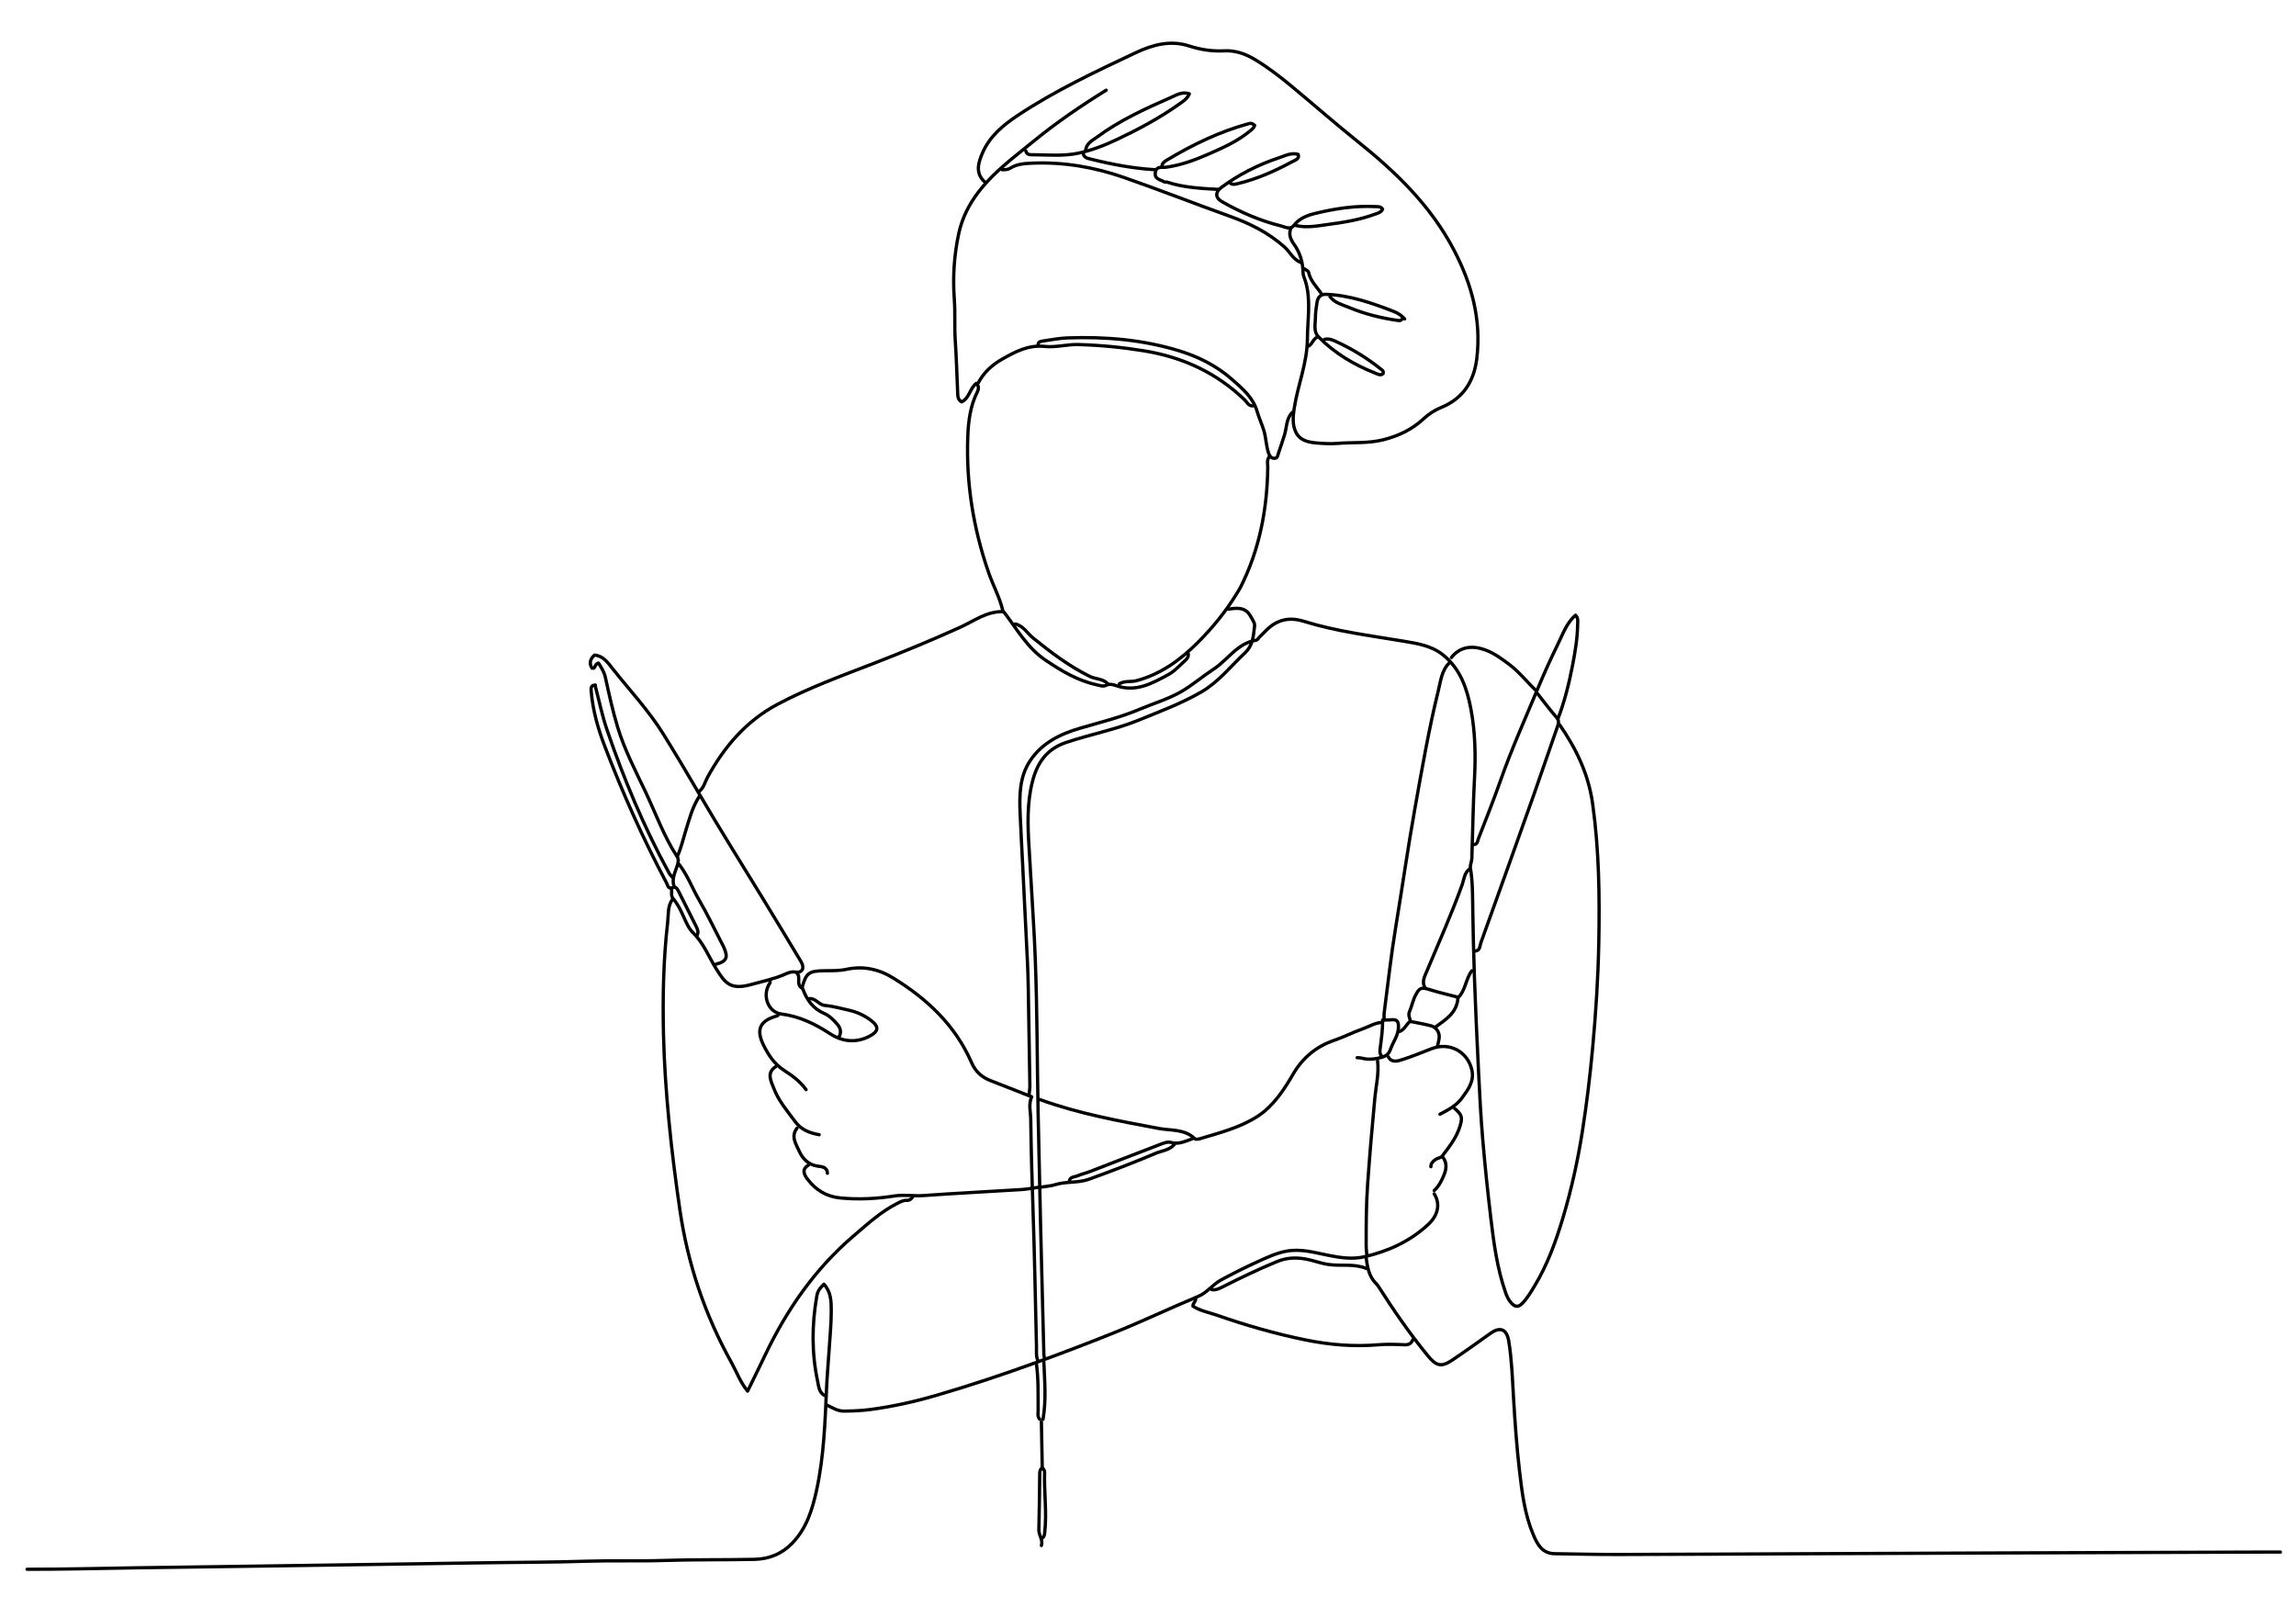 <?xml version="1.0" encoding="UTF-8"?><svg id="a" xmlns="http://www.w3.org/2000/svg" viewBox="0 0 1400 980"><defs><style>.b{fill:none;stroke:#000;stroke-linecap:round;stroke-linejoin:round;stroke-width:2px;}</style></defs><path class="b" d="M1390.5,946.5c-3.5,0-7,0-10.5,0-50.5,.16-101,.32-151.5,.5-41.5,.15-83,.33-124.5,.5-39,.16-78,.39-117,.47-13,.03-26-.28-39-.48-7.58-.12-10.49-5.52-13.02-11.48-5.3-12.48-6.9-25.75-8.45-39.01-1.72-14.78-2.76-29.62-3.64-44.49-.68-11.51-1.05-23.08-2.89-34.51-1.35-8.34-5.95-8.57-11-5.01-7.82,5.52-15.57,11.14-23.52,16.46-6.8,4.56-9.79,3.51-15.04-2.91-10.94-13.35-20.68-27.52-29.94-42.05-.86-1.35-2.13-2.35-3.1-3.68-3.05-4.19-3.7-8.98-4.39-13.83"/><path class="b" d="M951,442c10.14,14.55,17.58,30.12,20.09,47.99,3.99,28.41,4.34,56.96,3.77,85.51-.42,21.03-1.76,42.04-3.69,63.02-1.58,17.24-3.63,34.4-6.31,51.46-2.79,17.73-6.63,35.29-11.8,52.54-4.39,14.63-9.52,28.89-17.52,42-2.26,3.7-4.39,7.42-7.51,10.5-2.5,2.46-4.41,1.89-6.57-.49-1.75-1.93-2.68-4.09-3.52-6.52-5.04-14.61-7.09-29.81-8.89-45.03-1.91-16.14-3.61-32.31-4.98-48.5-1.17-13.8-1.85-27.66-2.54-41.5-.95-18.99-1.8-37.99-2.49-57-.51-13.83-.77-27.66-1.01-41.5-.14-8.36-.02-16.71-1.43-25.02-.32-1.89,.8-3.98,.87-5.98,.56-16.33,.75-32.68,1.62-48.99,.75-14.11,.42-28.14-2.18-41.99-2.36-12.56-6.37-24.5-16.89-33.03-7.02-5.69-15.58-7.01-24.02-8.43-20.45-3.44-41.09-5.95-60.97-12.14-8.74-2.72-16.05-1.16-22.52,5.09-1.53,1.47-3,3-4.5,4.5-.67,.67-1.26,1.82-2.01,1.93-11.49,1.72-17.2,11.92-25.96,17.62-6.51,4.24-12.45,9.37-19.1,13.34-8.1,4.83-17.27,7.44-25.93,11.11-11.8,5-24.21,8.03-36.47,11.61-12.04,3.52-23.26,8.97-30.48,19.93-6.4,9.71-6.51,20.85-6.04,31.96,.42,10,.99,20,1.48,30,1,20.17,2.02,40.33,2.99,60.5,.26,5.33,.41,10.66,.5,16,.36,19.83,.69,39.67,.98,59.5,.03,1.83-.31,3.67-.47,5.5"/><path class="b" d="M502.75,851c-3.34-1.87-3.52-5.46-4.17-8.52-3.7-17.27-3.58-34.62-.55-51.98,.54-3.09,1.51-4.48,4.33-7.37,4.31,4.56,4.5,10.39,4.51,15.87,.01,8.33-.84,16.67-1.37,25-.47,7.34-1.14,14.66-1.47,22-.94,21.1-1.62,42.27-6.16,62.97-2.56,11.62-6.04,23.05-14.79,32.1-6.43,6.65-14.2,9.68-23.07,9.87-18.33,.39-36.68,.06-55,.67-15.34,.52-30.68-.05-46,.44-22.66,.73-45.34,.66-68,1.05-22.17,.39-44.33,.62-66.5,.99-22.83,.38-45.67,.63-68.5,.99-24.17,.38-48.33,.64-72.5,1.01-22.33,.35-44.66,.93-67,.9"/><path class="b" d="M787,139.5c-1.36,3.59,.06,6.7,2.04,9.47,3.77,5.28,5.42,11.1,5.53,17.53,.03,1.67,.93,3.34,1.43,5,3.5,11.58,1.25,23.29,1.2,35-.06,14.81-5.87,28.28-8.05,42.52-.72,4.7-1.22,9.93,.96,14.43,2.5,5.17,7.43,6.26,12.88,6.7,4.19,.34,8.39,.59,12.5,.25,9.34-.78,18.73,.13,28.05-2.23,9.29-2.35,17.47-6.27,24.42-12.71,3.28-3.04,6.79-5.34,11-7.06,13.26-5.44,19.89-15.94,21.54-29.9,2.8-23.59-3.08-45.26-13.95-66.03-14.07-26.9-35.18-47.36-58.51-66.03-13.76-11.01-27-22.66-40.57-33.92-6.98-5.8-14.19-11.31-21.97-16.04-5.86-3.57-12.04-5.84-19.01-5.48-7.36,.39-14.5-.72-21.5-2.99-11.43-3.7-22.29-.67-32.44,4.11-24.64,11.6-49.3,23.19-72.09,38.33-8.92,5.93-16.99,12.73-21.29,22.62-2.49,5.73-4.85,12.39,1.32,17.92"/><path class="b" d="M749,371.5c10.48-1.8,12.12,1.26,15.56,7.97,.47,.92,.5,1.73,.4,2.53-.73,5.79-.84,11.44-5.83,16.14-8.69,8.18-16.11,17.74-26.63,23.85-12.06,7.01-25.11,11.8-37.96,17.08-14.46,5.94-29.84,8.76-44.59,13.75-11.91,4.02-17.53,12.55-20.39,23.69-3.41,13.32-2.94,26.9-2.07,40.49,.92,14.33,1.63,28.67,2.53,43,2.01,31.8,2.26,63.65,2.61,95.5,.09,7.99,.21,16,.38,24,.49,22.67,.98,45.33,1.5,68,.3,13.17,.66,26.33,.99,39.5,.33,13.17,.66,26.33,1.02,39.5,.02,.67,.31,1.33,.48,2"/><path class="b" d="M410,548.5c-3.02,4.23-2.35,9.32-2.89,14.01-2.63,22.75-3.06,45.62-2.54,68.49,.4,17.54,1.65,35.03,3.31,52.51,1.71,18.07,4.04,36.04,6.63,53.99,4.78,33.08,15.23,64.28,31.53,93.48,3.09,5.54,5.19,11.66,9.81,17.37,3.72-7.63,7.24-14.71,10.63-21.84,13.25-27.85,30.52-52.79,54.09-72.9,8.32-7.1,16.45-14.61,26.38-19.66,1.96-1,3.79-2.03,6.03-1.93,1.61,.07,2.63-.83,3.5-2.01"/><path class="b" d="M884,404c-4.91,4.6-5.48,11.05-6.94,17.01-5.81,23.6-9.93,47.54-14.21,71.46-4.32,24.12-7.74,48.38-11.74,72.54-2.88,17.41-4.79,34.98-7.08,52.49-.19,1.47-.03,3-.03,4.5"/><path class="b" d="M611.5,373c-9.91-.23-17.57,5.7-25.99,9.52-17.44,7.89-35.1,15.19-52.96,22.11-19.76,7.66-39.76,14.91-58.53,24.91-19.01,10.13-32.37,25.77-42.58,44.43-1.57,2.87-2.23,6.31-4.94,8.53"/><path class="b" d="M793,160c-4.58-1.85-6.5-6.49-9.96-9.55-9.7-8.55-20.92-14.18-33.02-18.51-21.74-7.79-43.24-16.27-65.06-23.84-17.89-6.2-36.41-9.4-55.46-8.6-4.68,.19-9.39,.46-13.47,3.05-1.66,1.05-3.31,.9-5.03,.95"/><path class="b" d="M633,830c-1.4-2.71-.92-5.64-.99-8.5-.68-27.5-1.13-55.01-2.08-82.5-.65-18.83-1.2-37.66-1.43-56.5-.06-4.51-1.48-9.07,.58-13.66-8.36-3.28-16.71-6.59-25.07-9.83-5.37-2.08-9.18-5.47-11.58-10.97-9.92-22.73-27-38.84-47.84-51.65-9.07-5.58-18.44-7.4-28.54-5.25-4.39,.93-8.69,.79-13.03,.84-9.88,.11-11.5,1.25-14.01,10.56-3.77-2.1-.55-6.51-2.99-9.02"/><path class="b" d="M674.5,55c-15.38,9.54-30.36,19.73-44.35,31.18-4.67,3.82-9.44,7.54-14.08,11.41-14.51,12.1-27.35,25.64-31.49,44.93-2.82,13.14-3.68,26.49-2.68,39.99,.6,8.13,0,16.32,.54,24.5,.73,11.15,1.07,22.33,1.54,33.5,.08,1.81,.42,3.41,2.36,4.58,4.7-2.12,4.99-8.27,9.01-11.31,1.74,1.76,1.36,3.68,.59,5.21-4.32,8.52-5.46,17.82-5.82,27.03-1.11,28.45,3.33,56.08,12.66,83.07,2.73,7.89,6.82,15.25,8.73,23.42,.05,.2,.34,.32,.48,.51,7.93,10.33,14.28,21.97,25.48,29.54,9.64,6.51,19.48,12.46,31.02,14.99,2.2,.48,4.12,1.45,6.59,.13,1.36-.72,3.72-.2,5.39,.4,12.05,4.32,22.07-1.35,31.95-6.7,3.96-2.15,7.13-5.8,10.54-8.9,1.06-.96,1.94-2.29,1.53-3.96"/><path class="b" d="M937.5,423c3.83,4.83,7.51,9.81,11.57,14.44,1.91,2.18,1.24,3.88,.47,6.07-4.74,13.47-9.28,27.02-14.05,40.48-10.77,30.35-21.62,60.68-32.54,90.99-.67,1.87-.36,4.7-3.44,5.02"/><path class="b" d="M729,792c.31,1.64-1.54,2.46-1.62,4.53,4.37,2.88,9.65,3.78,14.61,5.51,17.68,6.17,35.61,11.32,53.99,15.08,14.77,3.02,29.51,4.23,44.53,2.96,5.3-.45,10.67-.23,15.99,0,2.58,.11,4.07-.85,5-3.07"/><path class="b" d="M788,251.5c-3.88,3.88-3.3,9.35-4.87,14.04-1.22,3.64-2.31,7.34-3.63,10.96-.47,1.31-.42,3.02-2.5,3-2.02-.02-2.94-1.63-3.43-3.03-1.58-4.52-1.54-9.39-2.95-14.01-1.19-3.91-2.95-7.6-4.06-11.48-2.46-8.56-8.93-13.94-15.12-19.42-9.41-8.34-20.39-13.91-32.43-17.61-22.21-6.82-44.96-8.7-68.01-7.88-5.18,.18-10.34,1.21-15.5,1.96-1.28,.19-2.66,.65-2.51,2.47"/><path class="b" d="M764,247.5c-2.66,.25-3.53-2.15-4.96-3.54-17.26-16.71-37.95-26.19-61.53-30.02-13.27-2.16-26.61-3.45-40.01-3.82-6.81-.19-13.77,1.86-20.47,1.15-10.05-1.07-17.98,3.23-26,7.78-6.1,3.46-11.22,8.1-14.53,14.45"/><path class="b" d="M874.5,728c3.9,6.12,2.34,13.12-3.46,18.55-11.14,10.43-24.48,16.47-39.07,19.86-7.27,1.69-14.68,.59-21.98-.87-8.4-1.68-16.74-4.14-25.5-2.55-6.38,1.16-12.16,3.97-17.96,6.59-7.47,3.37-14.79,7.1-22,10.98-5.05,2.72-8.39,7.73-13.98,10.06-17.29,7.19-34.22,15.3-51.6,22.27-15.36,6.16-30.83,12.09-46.41,17.74-20.33,7.37-40.82,14.24-61.57,20.29-13.08,3.81-26.42,6.79-39.97,8.61-5.48,.74-10.98,.97-16.5,1-3.78,.02-6.78-2.01-10-3.52"/><path class="b" d="M363,417.75c-3.06,.11-2.63,2.41-2.47,4.25,.98,11.24,4.01,22.01,8,32.49,10.95,28.77,23.49,56.83,37.94,84.02,.91,1.72,.77,3.92,4.1,2.67,2.02-.76,3.03,2.09,3.91,3.82,3.37,6.65,6.67,13.33,10.02,19.99,.9,1.79,1.61,3.55,.49,5.5"/><path class="b" d="M842.5,623.5c-4.34,.32-8,2.68-11.97,4.08-5.77,2.03-11.26,4.88-17.05,6.86-10.97,3.75-19.2,10.64-24.97,20.57-5.74,9.86-12.17,19.57-21.67,25.74-10.63,6.9-23.19,10.08-35.35,13.72-.92,.27-2.41,.47-2.93-.03-6.25-6.08-14.63-4.88-22.09-6.29-24.48-4.62-48.97-9.04-72.47-17.64"/><path class="b" d="M411,540.5c-1.57-4.68,.79-8.78,2.08-12.98,.55-1.8,.78-3.59-.13-4.99-8.1-12.39-13.04-26.33-19.33-39.59-6.14-12.94-12.84-25.72-17.01-39.48-3.03-10.01-5.27-20.27-7.51-30.49-.75-3.42-2.54-5.94-4.18-8.63-2.01,.52-1.8,2.39-2.91,3.15"/><path class="b" d="M840,647c.91,7.59-.95,15.03-1.67,22.48-1.69,17.66-3.18,35.32-4.43,53.01-.87,12.34-.88,24.67-.88,37.01,0,2.17,.31,4.33,.48,6.5"/><path class="b" d="M363,418.5c2.33,8.83,4.14,17.85,7.09,26.47,10.32,30.16,22.57,59.52,37.93,87.52,.51,.92,1.31,1.68,1.98,2.51"/><path class="b" d="M743,115.5c-10.63-.57-21.27-1.08-31.51-4.48-.45-.15-1.12,.18-1.47-.05-2.35-1.5-6.34-1.58-5.51-5.97,.75-3.96,3.97-2.68,6.49-3.02,9.1-1.23,17.65-4.41,25.97-8.05,8.97-3.93,17.97-7.92,25.59-14.36,1.09-.92,2.05-1.7,2.48-3.1-1.05-.83-1.71-1.57-3.56-1.07-17.79,4.84-34.19,12.77-49.92,22.19-1.28,.77-3.05,1.83-3.05,3.92"/><path class="b" d="M950,438.25c4.08-10.62,6.77-21.64,8.92-32.77,1.59-8.23,2.98-16.55,3.06-24.98,.02-1.71,.48-3.56-1.31-5.32-5.37,4.67-7.63,11.3-10.6,17.36-4.27,8.7-8.29,17.54-12.02,26.49-7.88,18.91-16.3,37.6-23.1,56.96-4.2,11.94-8.9,23.7-13.5,35.5-.5,1.27-.42,3.21-2.44,3.52"/><path class="b" d="M361,407.5c-1.95-3.13-1.07-5.72,1.51-8.01,5.27,.46,8.13,4.6,10.88,8.1,10.45,13.24,22.1,25.6,31.02,39.97,7.77,12.5,15.29,25.15,22.71,37.88,12.39,21.26,25.56,42.06,38.37,63.07,7.71,12.64,15.37,25.31,22.99,38.01,2.28,3.8,.73,6.95-3.45,6.28-2.64-.43-4.64,.54-6.47,1.35-6.64,2.91-13.7,4.34-20.59,6.25-12.88,3.57-15.93-1.2-21.08-9.32-4.7-7.41-7.74-15.83-14.26-22.2-2.77-2.71-4.4-6.75-6.05-10.4-1.68-3.72-3.47-7.34-6.11-10.44-1.49-1.75-.73-3.68-.97-5.53"/><path class="b" d="M833,773.5c-7.43-3.04-15.37-1.27-23.02-2.39-4.77-.7-9.2-2.49-13.95-3.33-6.21-1.09-11.76-.76-17.57,1.65-11.39,4.72-22.48,10.02-33.46,15.6-1.92,.98-3.81,1.78-6.01,1.48"/><path class="b" d="M774,278.5c-1.69,1.96-.94,4.32-.97,6.5-.35,25.51-4.99,50.03-16.54,72.99-.71,1.4-1.59,2.72-2.41,4.06-6.66,10.94-14.79,20.84-23.74,29.79-10.5,10.49-22.46,19.3-37.31,23.25-3.5,.93-7.27-.05-10.52,1.91"/><path class="b" d="M493,710.5c-4.69,2.75-2.3,6.41-.38,8.9,4.83,6.25,11.27,10.27,19.38,11.1,11.21,1.15,22.43,.57,33.47-1.17,5.94-.94,11.68,.19,17.53-.23,19.81-1.43,39.66-2.39,59.49-3.64,3.68-.23,7.34-.96,11-1.46"/><path class="b" d="M896,530c-3.16,2.38-3.27,6.25-4.44,9.52-6.39,17.83-14.17,35.07-21.45,52.53-1.31,3.15-3.45,6.7-1.11,10.45"/><path class="b" d="M493.5,609c3.89-.38,5.68,3.79,9.49,4.14,4.88,.44,9.69,1.81,14.51,2.88,5.13,1.13,9.87,3.32,13.96,6.54,4.72,3.73,4.14,6.58-1.45,9.45-8.31,4.26-16.59,3.14-23.91-1.64-9.17-5.98-18.56-10.56-29.58-11.98-8.4-1.08-12.07-11.73-7.05-18.9,.24-.34,.03-.98,.03-1.48"/><path class="b" d="M625.5,92c.49,2.65,3.04,2.36,4.5,2.37,9.17,.06,18.43,.96,27.48-.95,8.18-1.72,15.95-4.74,23.56-8.34,13.21-6.25,26.03-13.11,37.96-21.58,2.35-1.67,4.88-3.12,6.2-6.3-4.48-1.55-8.21,.93-11.65,2.43-15.47,6.75-30.84,13.81-44.53,23.9-2.87,2.11-6.46,3.75-7.03,7.96"/><path class="b" d="M727,694.5c-4.22,1.38-8.15,3.6-13.05,2.18-2.02-.59-4.73,.53-6.93,1.37-14.2,5.41-28.34,10.97-42.52,16.44-2.46,.95-5.07,1.51-7.47,2.57-1.84,.82-4.7,.36-5.03,3.44"/><path class="b" d="M414,527c5.26,6.71,8.14,14.77,12.4,22.06,4.92,8.42,9.1,17.27,13.6,25.94,.51,.99,1.06,1.97,1.49,3,2.3,5.46,2.09,8.29-4.99,10"/><path class="b" d="M716,698c-3.04,3.5-7.65,3.76-11.54,5.41-13.31,5.64-26.82,10.79-40.42,15.71-6.75,2.44-13.86,1.23-20.57,3.31-2.88,.89-5.98,1.07-8.98,1.57"/><path class="b" d="M619,380.5c5.01,1.1,7.35,5.67,10.94,8.58,10.87,8.8,21.97,17.2,34.57,23.42,3.56,1.76,8.04,1.27,11,4.51"/><path class="b" d="M790,137.5c6.71,1.61,13.41,.24,19.98-.64,9.65-1.28,19.31-2.85,28.55-6.29,1.86-.69,3.64-1.07,4.51-3.01-1.13-1.79-2.88-1.49-4.54-1.58-12.38-.62-24.53,1.26-36.47,4.15-4.82,1.17-9.73,2.95-13.08,7.32-2.25,2.94-5.67,.86-7.9,.31-12.7-3.13-24.66-8.35-36.03-14.82-3.99-2.27-4.1-5.76-.52-8.45,10.82-8.1,22.79-14.11,35.55-18.33,3.56-1.18,7.31-3.25,11.51-2.01,1.04,2.74-1.87,3.51-3.14,4.2-10.77,5.82-21.9,10.88-33.92,13.68-1.42,.33-2.68,.64-4.01-.05"/><path class="b" d="M936.5,421c-5.42-5.07-9.93-11.04-15.94-15.58-4.47-3.37-9.01-6.77-14.12-8.77-8.28-3.25-15.98-2.63-21.44,4.35"/><path class="b" d="M473,650.5c-5.87,3.71-2.75,8.96-1.28,12.92,2.85,7.71,8.3,14.04,13.19,20.65,3.77,5.08,8.88,6.85,14.59,7.93"/><path class="b" d="M846.5,644.5c1.94,3.58,5.34,2.69,7.96,1.88,6.29-1.95,12.38-4.52,18.54-6.88,10.79-4.15,21.89,1.69,24.48,13.01,1.57,6.86-2.28,11.92-5.97,17-3.46,4.76-8.48,7.37-13.51,9.99"/><path class="b" d="M660.5,93.5c.36,2.63,2.44,3,4.5,3.51,12.99,3.25,26.11,5.73,39.5,6.49"/><path class="b" d="M807.5,207c2.32-.65,4.4,.03,6.51,.98,10.24,4.63,19.76,10.44,28.49,17.52,.61,.5,1.28,1.02,.87,2.33-1.54,1.4-3.14,.38-4.88-.31-12.92-5.13-24.66-12.09-34.47-22.04-3.25-3.3-1.96-7.58-1.95-11.48,0-3.17,.47-6.35,.97-9.49,.48-3,1.91-5.15,5.46-5.02,14.59,.54,28.1,5.3,41.5,10.51,2.53,.98,4.7,2.47,6.5,4.5"/><path class="b" d="M811,181c2.93,3.76,7.42,4.78,11.51,6.48,9.79,4.08,19.99,6.61,30.49,8.03,.96,.13,1.47-.41,2-1.01"/><path class="b" d="M636,895.5c.33,.67,.98,1.34,.95,2-.4,12.34,1.47,24.67,.08,37-.16,1.38-.24,2.67-1.53,3.5"/><path class="b" d="M635,895.5c-.75,.86-1.01,1.84-1.02,3-.13,11.5-.25,23-.52,34.5-.08,3.3,2.67,6.08,1.54,9.5"/><path class="b" d="M426.5,485.5c-4.31,6.58-6.21,14.12-8.49,21.5-1.58,5.11-2.77,10.35-5.01,15.25"/><path class="b" d="M474.5,619c-.17,.17-.31,.43-.5,.49-10.5,2.8-13.27,8.19-8.39,17.96,2.92,5.84,6.45,11.37,12.32,15.17,5.03,3.26,10,6.85,13.57,11.89"/><path class="b" d="M636.5,830.5c.48,11.68,1.49,23.36-.5,35"/><path class="b" d="M632,832c1.24,9.3,.95,18.66,1.02,28,.01,1.87-.57,3.89,.98,5.5"/><path class="b" d="M887,676c4.6,4,4.96,5.48,3.01,11.5-2.15,6.65-6.45,12.01-10.58,17.45-.98,1.3-3.09,1.23-4.53,2.44-1.44,1.2-2.47,2.22-2.4,4.11"/><path class="b" d="M635,867c.17,9.17,.33,18.33,.5,27.5"/><path class="b" d="M489.5,603c2.39,6.69,6.21,12.12,13,15.01,3.27,1.4,5.68,3.93,7.97,6.52,2.07,2.34,2.76,5.05,1.03,7.97"/><path class="b" d="M486,688c-3.97,4.97-.58,9.78,1.26,13.89,1.98,4.43,5.44,8.42,11.23,9.24,2.42,.34,5.9,.36,6.02,4.38"/><path class="b" d="M888.5,608c-5.67-1.5-11.39-2.8-16.98-4.56-5.19-1.63-6.11-.84-8.43,3.6-1.62,3.1-2.25,6.7-3.65,9.93-.95,2.18,.26,3.87,.56,5.76-2.5,1.75-3.45,5.1-6.5,6.27"/><path class="b" d="M880,706c3.11,4.46,1.36,8.84-.59,12.96-1.21,2.54-2.67,5.12-4.91,7.04"/><path class="b" d="M897.5,592c-3.85,4.98-3.77,11.98-8.5,16.5-.56,9.2-7.58,13.36-14,18"/><path class="b" d="M827.5,645c2.07-.08,4.04,.7,6.01,.87,2.83,.24,5.65-.22,8.59-.97,3.6-.92,4.88-2.52,5.91-5.4,1.55-4.32,4.53-7.89,4.72-13,.18-4.79-1.85-4.87-5.23-4.53-1.34,.13-2.71,.02-4.42,.02,.03,6.2-.8,11.85-1.54,17.5-.2,1.54-.36,3.21,.96,4.5"/><path class="b" d="M795.5,164c.83,.67,2.25,1.22,2.41,2.02,1.11,5.49,5.22,9.1,8.09,13.48"/><path class="b" d="M860.5,623c4,.83,8.04,1.52,11.99,2.54,3.53,.91,5.6,4.42,5,7.95-.26,1.51-.65,3-.99,4.5"/><path class="b" d="M803.5,205.5c-2.76,.91-3.13,4.2-5.5,5.5"/></svg>
